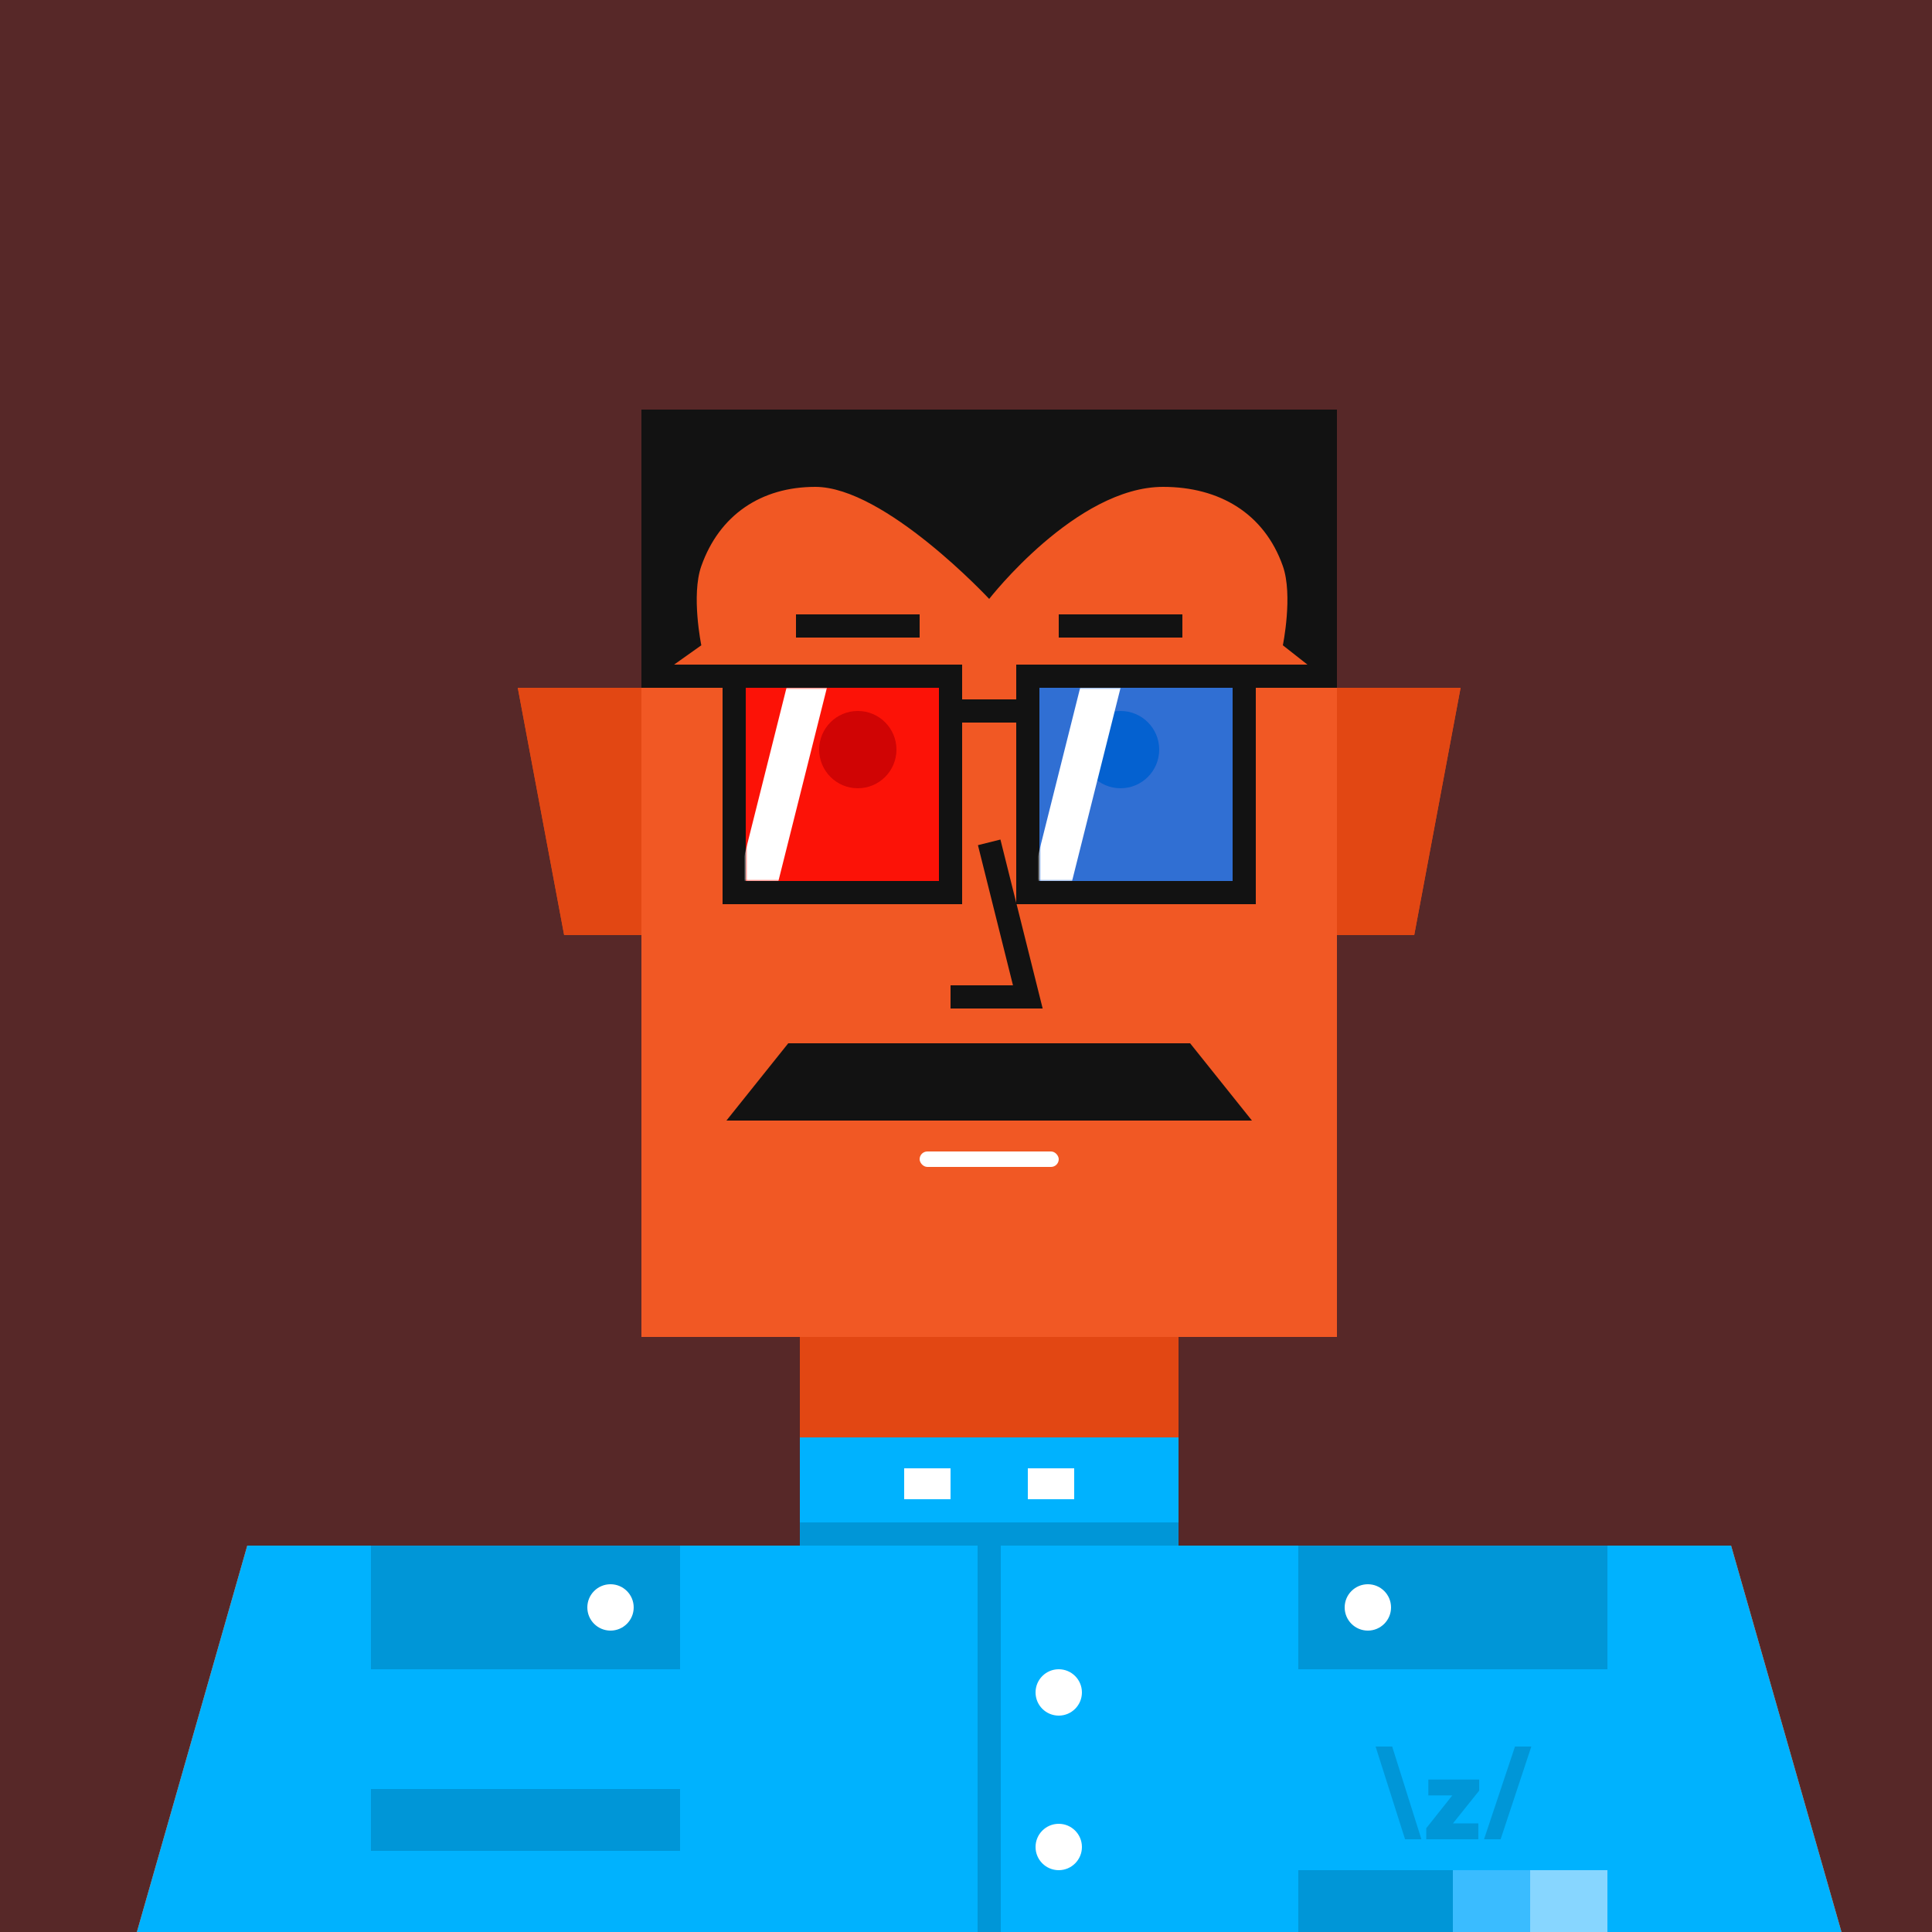 <svg xmlns="http://www.w3.org/2000/svg" viewBox="0 0 500 500"><rect x="0" y="0" width="500" height="500" fill="#333333" stroke="none"/><g id="layer1"><svg width="512" height="512" viewBox="0 0 512 512" fill="none" xmlns="http://www.w3.org/2000/svg">
<rect width="512" height="512" fill="#572828"/>
<path d="M134 178H167V242H146L134 178Z" fill="#E24713"/>
<path d="M378 178H345V242H366L378 178Z" fill="#E24713"/>
<rect x="207" y="346" width="98" height="54" fill="#E24713"/>
<path d="M64 400H448L480 512H32L64 400Z" fill="#F15824"/>
<rect x="166" y="106" width="180" height="240" fill="#F15824"/>
</svg>
</g><g id="layer2"><svg width="512" height="512" viewBox="0 0 512 512" fill="none" xmlns="http://www.w3.org/2000/svg">
<path d="M134 178H166V242H146L134 178Z" fill="#E24713"/>
<path d="M378 178H346V242H366L378 178Z" fill="#E24713"/>
<rect x="207" y="346" width="98" height="54" fill="#E24713"/>
<path d="M64 400H448L480 512H32L64 400Z" fill="#F15824"/>
<rect x="166" y="106" width="180" height="240" fill="#F15824"/>
<path d="M256 218L266 258H246" stroke="#121212" stroke-width="6"/>
</svg>
</g><g id="layer3"><svg width="512" height="512" viewBox="0 0 512 512" fill="none" xmlns="http://www.w3.org/2000/svg">
<path d="M166 106H346V178L332 167C332 167 334.663 154.05 332 146.5C327.172 132.813 315.514 126 301 126C278.5 126 256 155 256 155C256 155 229 126 211 126C196.971 126 186.176 133.273 181.5 146.5C178.832 154.048 181.5 167 181.5 167L166 178V106Z" fill="#121212"/>
</svg>
</g><g id="layer4"><svg width="512" height="512" viewBox="0 0 512 512" fill="none" xmlns="http://www.w3.org/2000/svg">
<rect x="207" y="372" width="98" height="28" fill="#00B2FE"/>
<path d="M64 400H448L480 512H32L64 400Z" fill="#00B2FE"/>
<rect x="96" y="463" width="80" height="16" fill="#0096D7"/>
<path d="M356 452L363.629 476H367.857L360.292 452H356ZM392.078 452L384.068 476H388.36L396.307 452H392.079H392.078ZM369.653 464.652H375.853L369.113 473.139V476H382.591V471.899H376.018L382.814 463.412V460.551H369.653V464.652Z" fill="#0096D7"/>
<circle cx="274" cy="438" r="6" fill="white"/>
<circle cx="274" cy="478" r="6" fill="white"/>
<path d="M207 397H256M305 397H256M256 397V512" stroke="#0096D7" stroke-width="6"/>
<rect x="96" y="400" width="80" height="32" fill="#0096D7"/>
<rect x="336" y="400" width="80" height="32" fill="#0096D7"/>
<circle cx="354" cy="416" r="6" fill="white"/>
<circle cx="158" cy="416" r="6" fill="white"/>
<rect x="234" y="380" width="12" height="8" fill="white"/>
<rect x="266" y="380" width="12" height="8" fill="white"/>
<rect x="336" y="484" width="20" height="16" fill="#0096D7"/>
<rect x="356" y="484" width="20" height="16" fill="#0096D7"/>
<rect x="376" y="484" width="20" height="16" fill="#3ABCFF"/>
<rect x="396" y="484" width="20" height="16" fill="#87D6FF"/>
</svg>
</g><g id="layer5"><svg width="512" height="512" viewBox="0 0 512 512" fill="none" xmlns="http://www.w3.org/2000/svg">
<path d="M204 270H308L324 290H188L204 270Z" fill="#121212"/>
</svg>
</g><g id="layer6"><svg width="512" height="512" viewBox="0 0 512 512" fill="none" xmlns="http://www.w3.org/2000/svg">
<rect x="238" y="298" width="36" height="4" rx="2" fill="white">
  <animate attributeName="y" dur="4s" repeatCount="indefinite" keyTimes="0;0.05;0.1;0.75;0.8;1" values="298;298;282;282;298;298" />
  <animate attributeName="height" dur="4s" repeatCount="indefinite" keyTimes="0;0.05;0.1;0.75;0.8;1" values="4;4;36;36;4;4" />
  <animate attributeName="rx" dur="4s" repeatCount="indefinite" keyTimes="0;0.05;0.1;0.75;0.8;1" values="2;2;18;18;2;2" />
</rect>
</svg>
</g><g id="layer7"><svg width="512" height="512" viewBox="0 0 512 512" fill="none" xmlns="http://www.w3.org/2000/svg">
    <circle cx="222" cy="194" r="10" fill="#121212">
       
        <animate attributeName="r" dur="4s" repeatCount="indefinite" keyTimes="0;0.05;0.1;0.75;0.8;1" values="10;10;15;15;10;10" />
    </circle>
    <circle cx="290" cy="194" r="10" fill="#121212">
       
        <animate attributeName="r" dur="4s" repeatCount="indefinite" keyTimes="0;0.05;0.1;0.75;0.8;1" values="10;10;15;15;10;10" />
    </circle>
  
    <g transform="translate(0,0)">
        <path d="M206 162H238" stroke="#121212" stroke-width="6">
            <animateTransform attributeName="transform" type="translate" begin="0s" dur="4s" repeatCount="indefinite" keyTimes="0;0.05;0.1;0.75;0.8;1" values="0 0;0 0;-2 -20;-2 -20;0 0;0 0" />
            <animateTransform attributeName="transform" type="rotate" begin="0s" dur="4s" repeatCount="indefinite" keyTimes="0;0.05;0.1;0.75;0.8;1" values="0 222 162;0 222 162;-30 222 162;-30 222 162;0 222 162;0 222 162" additive="sum" />
        </path>
    </g>
    <g transform="translate(0,0)">
        <path d="M274 162H306" stroke="#121212" stroke-width="6">
            <animateTransform attributeName="transform" type="translate" begin="0s" dur="4s" repeatCount="indefinite" keyTimes="0;0.05;0.1;0.75;0.8;1" values="0 0;0 0;2 -20;2 -20;0 0;0 0" />
            <animateTransform attributeName="transform" type="rotate" begin="0s" dur="4s" repeatCount="indefinite" keyTimes="0;0.05;0.1;0.75;0.8;1" values="0 290 162;0 290 162;30 290 162;30 290 162;0 290 162;0 290 162" additive="sum" />
        </path>
    </g>
</svg>
</g><g id="layer8"><svg width="512" height="512" viewBox="0 0 512 512" fill="none" xmlns="http://www.w3.org/2000/svg">
<path d="M190 175H246V231H190V175Z" fill="#FF0000" fill-opacity="0.8" />
<path d="M190 175H246V231H190V175ZM190 175H166" stroke="#121212" stroke-width="6"/>
<path d="M247 184H266" stroke="#121212" stroke-width="6"/>
<path d="M266 175H322V231H266V175Z" fill="#0075FF" fill-opacity="0.8"/>
<path d="M322 175H266V231H322V175ZM322 175H346" stroke="#121212" stroke-width="6"/>
<mask id="mask0_139_2" style="mask-type:alpha" maskUnits="userSpaceOnUse" x="269" y="178" width="50" height="50">
<path d="M269 178H319V228H309.625H269V178Z" fill="#121212"/>
</mask>
<g mask="url(#mask0_139_2)">
<path d="M279.545 178H290L277.455 228H267L279.545 178Z" fill="#FFF">
<animateTransform attributeName="transform" type="translate" dur="4s" repeatCount="indefinite" keyTimes="0;0.8;1" values="-32 0;-32 0;48 0" />
</path>
</g>
<mask id="mask1_139_2" style="mask-type:alpha" maskUnits="userSpaceOnUse" x="193" y="178" width="50" height="50">
<path d="M193 178H243V228H233.625H193V178Z" fill="#121212"/>
</mask>
<g mask="url(#mask1_139_2)">
<path d="M203.545 178H214L201.455 228H191L203.545 178Z" fill="#FFF">
<animateTransform attributeName="transform" type="translate" dur="4s" repeatCount="indefinite" keyTimes="0;0.8;1" values="-32 0;-32 0;48 0" />
</path>
</g>
</svg>
</g></svg>